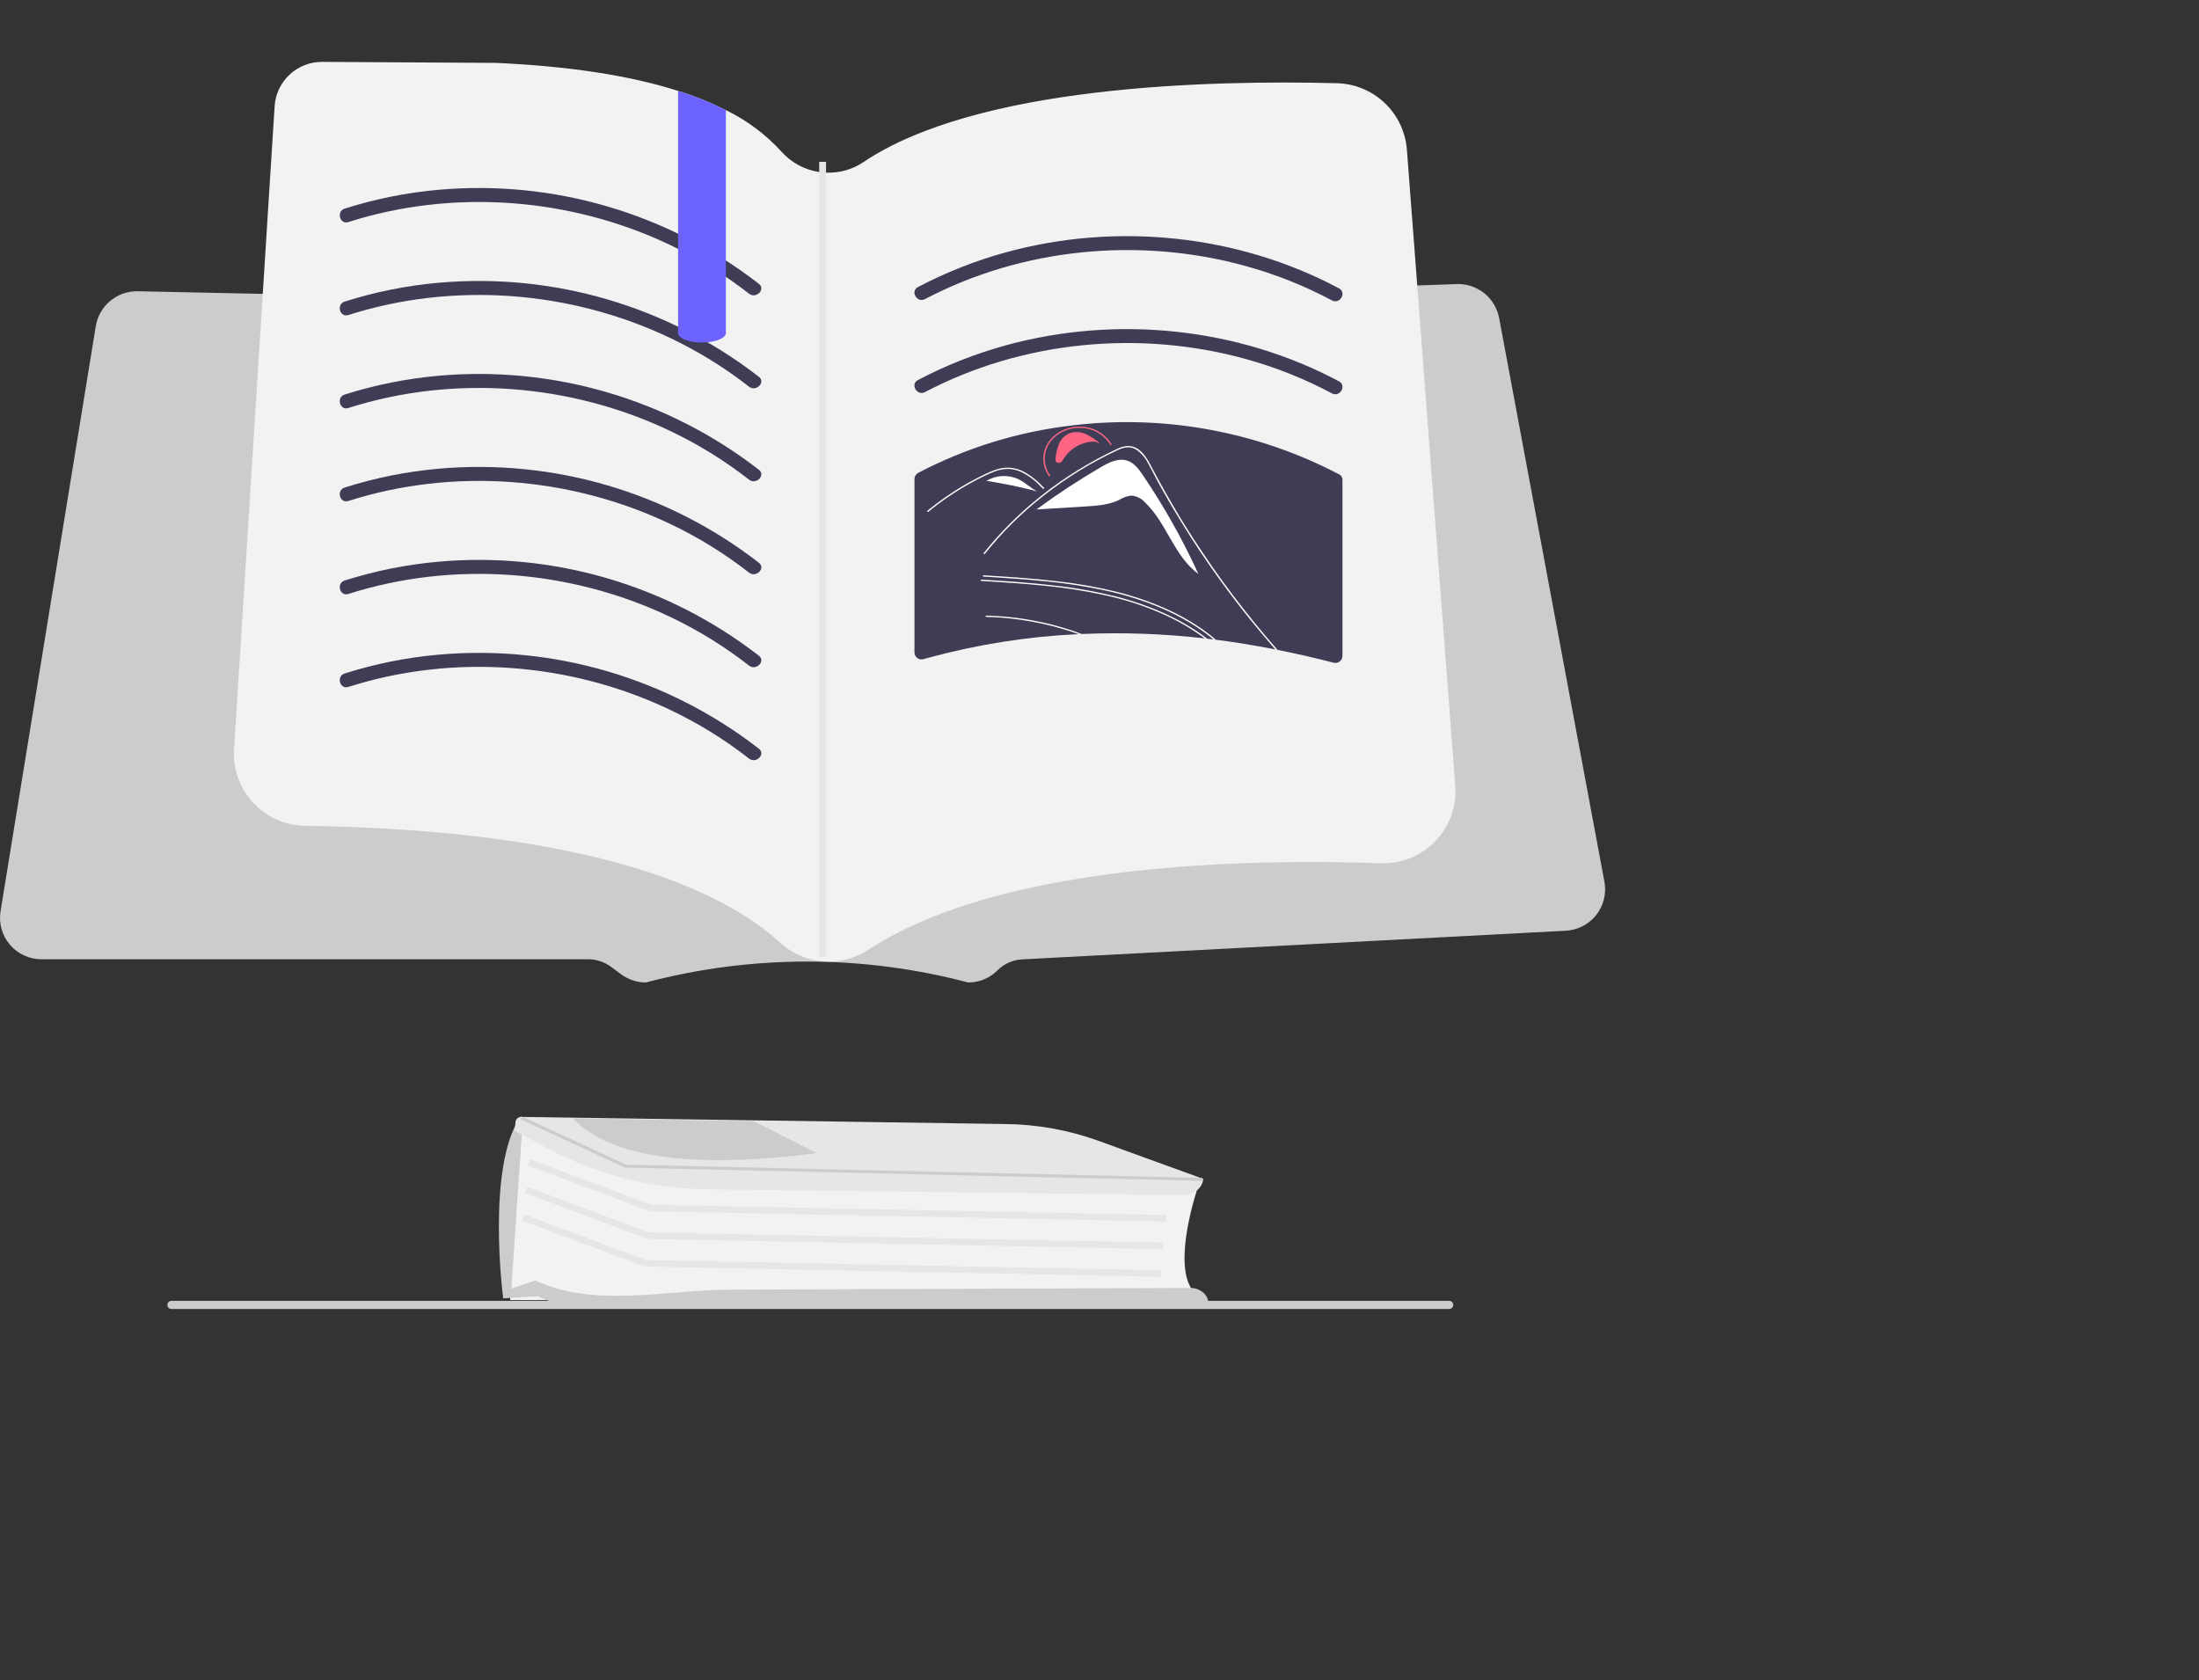 <svg width="670" height="512" viewBox="0 0 670 512" fill="none" xmlns="http://www.w3.org/2000/svg">
<rect x="0" y="0" width="670" height="512" fill="#333333" stroke="none"/>
<g id="reading 1">
<path id="Vector" d="M199.423 396.129C191.492 395.565 189.423 397.129 177.423 396.129H155.423L158.285 343.481L192.92 357.359L365.034 361.584L364.933 361.876C364.855 362.101 357.213 384.453 363.186 392.918L363.434 393.268L362.951 393.273L205.063 394.72C203.339 394.736 201.134 396.251 199.423 396.129Z" fill="#F2F2F2"/>
<path id="Vector_2" d="M208.351 396.817C193.029 395.727 177.164 401.683 163.923 394.959L153.338 395.6L153.308 395.511C153.226 395.267 148.226 355.925 158.334 340.672L158.779 340L159.127 343.613L155.795 392.621L163.18 390.156C181.117 398.599 202.45 393.023 222.98 392.945L362.694 392.429C365.621 392.419 368.059 394.419 368.137 396.888L368.144 397.129L216.79 397.117C213.967 397.117 211.154 397.017 208.351 396.817Z" fill="#CCCCCC"/>
<path id="Vector_3" d="M355.33 372.202L198.103 369.077L197.942 369.017L160.795 355.095L161.497 353.222L198.484 367.085L355.37 370.202L355.33 372.202Z" fill="#E6E6E6"/>
<path id="Vector_4" d="M354.491 380.621L197.264 377.496L197.104 377.436L159.956 363.514L160.658 361.641L197.646 375.504L354.531 378.621L354.491 380.621Z" fill="#E6E6E6"/>
<path id="Vector_5" d="M353.652 389.041L196.425 385.915L196.265 385.855L159.117 371.932L159.819 370.059L196.807 383.923L353.692 387.041L353.652 389.041Z" fill="#E6E6E6"/>
<path id="Vector_6" d="M209.437 362.128C194.859 361.143 180.646 357.133 167.703 350.352L156.806 344.572L157.09 341.715C157.17 341.295 157.401 340.92 157.741 340.661C158.08 340.403 158.503 340.278 158.929 340.313L159.891 340.325L306.519 342.483C316.116 342.602 325.625 344.327 334.652 347.588L366.6 359.187L366.583 359.356C366.314 362.048 363.6 364.128 360.403 364.091L215.969 362.399C213.784 362.373 211.607 362.283 209.437 362.128Z" fill="#E6E6E6"/>
<path id="Vector_7" d="M366.293 359.806L366.26 359.804L190.426 355.775L190.304 355.719L158.602 341.038L158.924 340.547L159.887 340.559L190.72 354.845L364.924 358.833L366.32 358.866L366.293 359.806Z" fill="#CCCCCC"/>
<path id="Vector_8" d="M229.597 341.587L227.365 341.555L176.973 340.81L174.586 340.776C186.099 353.034 211.558 356.101 248.874 351.352L229.597 341.587Z" fill="#CCCCCC"/>
<path id="f02c4e45-f306-4b42-b3ad-5ddd3016d7d2" d="M52.247 398.842H441.528C441.859 398.842 442.176 398.711 442.41 398.477C442.644 398.243 442.775 397.926 442.775 397.595C442.775 397.264 442.644 396.947 442.41 396.713C442.176 396.479 441.859 396.348 441.528 396.348H52.247C51.916 396.348 51.599 396.479 51.365 396.713C51.131 396.947 51 397.264 51 397.595C51 397.926 51.131 398.243 51.365 398.477C51.599 398.711 51.916 398.842 52.247 398.842Z" fill="#CCCCCC"/>
<path id="Vector_9" d="M382.032 190.769V191.421C380.63 189.778 379.199 188.149 377.783 186.52C377.188 185.84 376.593 185.16 375.998 184.48C373.477 181.619 370.941 178.768 368.392 175.925C365.828 173.092 363.264 170.26 360.672 167.441C360.049 166.761 359.426 166.081 358.789 165.401C358.278 164.83 357.724 164.3 357.131 163.815C356.533 163.317 355.846 162.937 355.106 162.696C354.254 162.46 353.356 162.45 352.5 162.668C351.522 162.894 350.587 163.249 349.639 163.546C348.661 163.872 347.698 164.183 346.721 164.495C344.766 165.132 342.826 165.77 340.871 166.407C340.847 166.417 340.822 166.422 340.797 166.421C340.771 166.421 340.746 166.416 340.723 166.406C340.699 166.396 340.678 166.382 340.66 166.364C340.642 166.346 340.628 166.324 340.619 166.301L340.616 166.294C340.605 166.267 340.6 166.238 340.601 166.209C340.602 166.18 340.61 166.152 340.623 166.126C340.637 166.1 340.656 166.078 340.679 166.06C340.702 166.043 340.729 166.031 340.758 166.025C341.239 165.869 341.735 165.713 342.231 165.557C344.199 164.906 346.154 164.268 348.123 163.631C349.1 163.305 350.077 162.994 351.055 162.682C351.961 162.338 352.919 162.146 353.888 162.115C355.47 162.229 356.954 162.926 358.052 164.07C358.661 164.637 359.214 165.231 359.766 165.841C360.417 166.549 361.069 167.257 361.721 167.965C364.341 170.826 366.942 173.697 369.525 176.577C372.117 179.466 374.685 182.361 377.23 185.26C377.414 185.472 377.598 185.685 377.783 185.897C379.213 187.511 380.615 189.141 382.032 190.769Z" fill="white"/>
<path id="Vector_10" d="M356.911 166.425C356.376 165.735 355.663 165.205 354.849 164.892L354.043 164.92C360.365 174.757 368.647 183.185 378.373 189.678C371.219 181.927 364.065 174.176 356.911 166.425Z" fill="white"/>
<path id="Vector_11" d="M488.841 268.655L456.754 96.845C456.205 94.013 454.71 91.451 452.514 89.58C450.318 87.709 447.551 86.64 444.668 86.547C444.408 86.541 444.149 86.541 443.889 86.547L422.031 87.331L419.678 87.418L408.769 87.81L406.416 87.891L399.399 88.144L257.901 93.224C257.688 93.236 257.469 93.236 257.256 93.23L225.548 92.567L213.814 92.325L213.44 92.319L204.779 92.134L129.314 90.566L109.306 90.145L99.44 89.943L97.076 89.891L85.826 89.661L83.468 89.609L71.959 89.372L69.601 89.32L56.956 89.055L54.972 89.015L43.694 88.778L41.913 88.744H41.653C38.659 88.756 35.766 89.826 33.484 91.766C31.203 93.705 29.681 96.389 29.187 99.342L0.167 277.627C-0.128 279.433 -0.027 281.281 0.464 283.044C0.955 284.807 1.823 286.442 3.008 287.836C4.193 289.231 5.667 290.35 7.328 291.118C8.989 291.886 10.797 292.284 12.627 292.284H179.288C181.741 292.291 184.128 293.078 186.103 294.533L189.263 296.874C191.441 298.476 194.072 299.345 196.776 299.353C228.964 290.857 262.806 290.857 294.994 299.353C296.654 299.357 298.297 299.032 299.831 298.397C301.364 297.761 302.756 296.828 303.926 295.651C305.926 293.651 308.596 292.462 311.421 292.313L477.09 283.583C478.887 283.489 480.642 283.012 482.24 282.185C483.837 281.357 485.239 280.198 486.352 278.784C487.464 277.371 488.262 275.736 488.692 273.989C489.121 272.242 489.172 270.423 488.841 268.655Z" fill="#CCCCCC"/>
<path id="Vector_12" d="M443.441 241.863C443.228 247.685 440.712 253.185 436.446 257.152C432.18 261.12 426.513 263.232 420.691 263.023C411.071 262.683 399.591 262.513 387.131 262.773C346.441 263.643 295.321 269.243 264.571 289.383C260.706 291.92 256.139 293.172 251.521 292.963C251.181 292.943 250.851 292.923 250.511 292.893C245.723 292.455 241.211 290.456 237.671 287.203C220.731 271.703 181.881 252.933 92.951 251.613C92.581 251.613 92.221 251.593 91.861 251.573C88.98 251.392 86.164 250.644 83.573 249.374C80.981 248.104 78.665 246.335 76.758 244.17C74.85 242.004 73.388 239.483 72.455 236.752C71.522 234.021 71.137 231.133 71.321 228.253L80.061 89.543L81.371 68.753L83.671 32.383C83.903 28.72 85.52 25.283 88.195 22.77C90.87 20.257 94.401 18.856 98.071 18.853H98.161L151.141 19.163C173.461 20.173 191.947 23.016 206.601 27.693C211.606 29.245 216.476 31.205 221.161 33.553C227.56 36.655 233.309 40.948 238.101 46.203C241.086 49.559 245.157 51.758 249.601 52.413C250.29 52.516 250.984 52.579 251.681 52.603C255.779 52.772 259.823 51.615 263.211 49.303C297.821 26.113 368.351 24.353 407.301 25.353C412.748 25.48 417.953 27.63 421.901 31.385C425.85 35.139 428.26 40.229 428.661 45.663L430.241 66.353L431.811 86.983L440.871 206.213L443.391 239.383C443.452 240.208 443.469 241.036 443.441 241.863Z" fill="#F2F2F2"/>
<path id="Vector_13" d="M106.131 67.663C138.058 57.476 173.677 60.173 203.924 74.523C212.554 78.597 220.704 83.617 228.225 89.491C230.353 91.161 233.38 88.174 231.23 86.487C203.449 64.939 168.543 54.703 133.525 57.835C123.837 58.702 114.273 60.623 105.002 63.565C102.406 64.393 103.516 68.497 106.131 67.663Z" fill="#3F3D56"/>
<path id="Vector_14" d="M281.815 91.139C311.499 75.537 347.045 72.135 379.319 80.992C388.52 83.51 397.412 87.046 405.831 91.533C408.243 92.82 410.392 89.153 407.976 87.864C377.216 71.45 340.292 67.672 306.701 76.821C297.331 79.378 288.267 82.949 279.67 87.47C277.249 88.743 279.394 92.412 281.815 91.139Z" fill="#3F3D56"/>
<path id="Vector_15" d="M281.815 119.468C311.499 103.866 347.045 100.463 379.319 109.32C388.52 111.839 397.412 115.374 405.831 119.861C408.243 121.148 410.392 117.481 407.976 116.192C377.216 99.778 340.292 96 306.701 105.15C297.331 107.707 288.267 111.277 279.67 115.799C277.249 117.071 279.394 120.74 281.815 119.468Z" fill="#3F3D56"/>
<path id="Vector_16" d="M409.015 146.276C409.038 145.912 408.95 145.549 408.763 145.234C408.576 144.92 408.299 144.67 407.968 144.515C383.327 131.612 355.387 126.379 327.746 129.489C327.573 129.502 327.413 129.53 327.226 129.544H327.219C327.049 129.559 326.88 129.585 326.713 129.62C310.273 131.512 294.324 136.428 279.671 144.12C279.352 144.31 279.087 144.58 278.904 144.904C278.72 145.227 278.624 145.592 278.624 145.964V198.81C278.629 199.135 278.709 199.455 278.856 199.745C279.003 200.035 279.214 200.288 279.473 200.484C279.732 200.681 280.033 200.816 280.352 200.879C280.671 200.942 281 200.932 281.315 200.849C281.966 200.662 282.618 200.481 283.284 200.308C298.097 196.298 313.304 193.919 328.634 193.214C328.96 193.2 329.286 193.186 329.625 193.172C342.111 192.636 354.62 193.086 367.036 194.518C367.296 194.532 367.555 194.56 367.812 194.601C368.45 194.67 369.102 194.746 369.74 194.83C369.996 194.857 370.239 194.885 370.475 194.927C372.957 195.239 375.419 195.592 377.888 195.974C381.452 196.542 385.016 197.176 388.58 197.874C388.802 197.915 389.031 197.971 389.26 198.013C394.98 199.15 400.673 200.467 406.339 201.923C406.654 202.005 406.984 202.014 407.303 201.949C407.623 201.884 407.923 201.748 408.182 201.55C408.441 201.353 408.652 201.099 408.799 200.808C408.946 200.517 409.024 200.197 409.029 199.871V146.359C409.031 146.331 409.027 146.302 409.015 146.276Z" fill="#3F3D56"/>
<path id="Vector_17" d="M331.078 132.37C329.521 131.608 327.736 131.451 326.071 131.93C325.335 132.206 324.661 132.625 324.089 133.164C323.516 133.702 323.056 134.349 322.736 135.067C322.159 136.442 321.789 137.896 321.638 139.381C321.55 139.965 321.545 140.701 322.132 140.974C322.345 141.051 322.575 141.069 322.797 141.025C323.019 140.981 323.225 140.877 323.393 140.724C323.696 140.425 323.946 140.077 324.131 139.694C325.15 138.108 326.553 136.805 328.209 135.905C329.864 135.005 331.72 134.536 333.605 134.543L335.174 135.168C333.94 134.057 332.562 133.116 331.078 132.37Z" fill="#FF6582"/>
<path id="Vector_18" d="M348.056 144.55C346.839 142.758 345.396 140.844 343.137 140.259C340.521 139.582 337.833 140.928 335.553 142.256C328.774 146.204 322.209 150.51 315.887 155.154L315.894 155.224L330.569 154.323C334.103 154.106 337.759 153.859 340.883 152.371C342.004 151.668 343.258 151.201 344.566 150.999C345.378 151.043 346.173 151.248 346.905 151.6C347.637 151.953 348.293 152.448 348.833 153.055C355.596 159.466 357.554 169.269 365.141 174.901C360.313 164.32 354.597 154.167 348.056 144.55Z" fill="white"/>
<path id="Vector_19" d="M329.628 193.171C329.288 193.186 328.962 193.2 328.636 193.214C326.271 192.364 323.849 191.613 321.399 190.962C319.812 190.537 318.198 190.155 316.583 189.829C314.755 189.432 312.914 189.121 311.073 188.851C307.567 188.342 304.034 188.044 300.492 187.959C300.466 187.962 300.438 187.959 300.413 187.951C300.387 187.943 300.363 187.929 300.343 187.911C300.323 187.893 300.307 187.871 300.296 187.846C300.285 187.822 300.279 187.795 300.279 187.768C300.279 187.741 300.285 187.714 300.296 187.69C300.307 187.665 300.323 187.643 300.343 187.625C300.363 187.607 300.387 187.593 300.413 187.585C300.438 187.577 300.466 187.574 300.492 187.577C300.945 187.577 301.399 187.591 301.838 187.619C305.387 187.75 308.925 188.096 312.433 188.653C314.26 188.951 316.087 189.305 317.9 189.701C319.543 190.07 321.186 190.481 322.801 190.934C325.109 191.585 327.385 192.331 329.628 193.171Z" fill="white"/>
<path id="Vector_20" d="M370.477 194.928C370.237 194.885 369.996 194.857 369.741 194.829C368.763 194.021 367.772 193.257 366.738 192.506C365.449 191.571 364.118 190.693 362.758 189.871C359.746 188.043 356.603 186.443 353.353 185.084C348.215 182.944 342.896 181.266 337.461 180.07C331.26 178.711 324.984 177.728 318.665 177.124C312.348 176.472 306.002 176.076 299.657 175.679C299.388 175.665 299.373 175.268 299.657 175.282C300.45 175.339 301.243 175.381 302.05 175.438C308.467 175.835 314.883 176.288 321.257 177.01C327.577 177.688 333.846 178.776 340.024 180.268C345.299 181.568 350.447 183.336 355.407 185.551C358.259 186.833 361.023 188.305 363.678 189.956C365.364 191.019 366.993 192.152 368.551 193.356C369.203 193.866 369.854 194.376 370.477 194.928Z" fill="white"/>
<path id="Vector_21" d="M367.814 194.602C367.556 194.561 367.296 194.532 367.035 194.517C366.738 194.276 366.426 194.05 366.115 193.823C363.934 192.262 361.659 190.838 359.302 189.56C357.161 188.396 354.963 187.342 352.715 186.401C347.58 184.255 342.261 182.577 336.823 181.387C330.623 180.029 324.346 179.045 318.027 178.441C311.71 177.789 305.365 177.393 299.019 176.996C298.75 176.968 298.75 176.585 299.019 176.6C299.827 176.656 300.62 176.699 301.413 176.755C307.829 177.152 314.246 177.605 320.619 178.328C326.939 179.005 333.209 180.093 339.387 181.585C344.662 182.883 349.81 184.651 354.769 186.869C356.639 187.718 358.466 188.639 360.251 189.645C362.897 191.098 365.426 192.755 367.814 194.602Z" fill="white"/>
<path id="Vector_22" d="M389.259 198.016C389.032 197.973 388.805 197.917 388.579 197.874C388.324 197.605 388.083 197.322 387.842 197.038C386.624 195.636 385.42 194.22 384.23 192.789C379.542 187.208 375.095 181.458 370.902 175.594C367.304 170.58 363.891 165.467 360.662 160.254C359.118 157.79 357.63 155.297 356.172 152.775C355.038 150.821 353.934 148.862 352.857 146.897C352.545 146.331 352.248 145.764 351.951 145.198C351.256 143.866 350.562 142.521 349.826 141.203C349.025 139.59 347.85 138.191 346.398 137.124C345.673 136.638 344.833 136.35 343.962 136.288C342.734 136.293 341.526 136.605 340.449 137.195C332.525 140.885 325.049 145.471 318.169 150.863C311.449 156.09 305.373 162.095 300.067 168.753C299.898 168.951 299.529 168.767 299.685 168.554C300.322 167.761 300.974 166.968 301.625 166.189C306.724 160.157 312.467 154.7 318.75 149.914C318.764 149.9 318.792 149.886 318.806 149.872C319.359 149.433 319.911 149.008 320.478 148.597C323.986 146.014 327.636 143.631 331.413 141.458C333.339 140.339 335.308 139.277 337.319 138.271C337.815 138.017 338.325 137.762 338.834 137.521C339.344 137.266 339.854 137.025 340.364 136.784C341.374 136.269 342.477 135.966 343.608 135.892C347.545 135.835 349.571 139.801 350.973 142.478C351.412 143.314 351.866 144.15 352.305 144.985C354.004 148.144 355.775 151.288 357.616 154.39C358.735 156.317 359.896 158.229 361.072 160.127C362.758 162.832 364.486 165.509 366.285 168.172C366.285 168.174 366.285 168.176 366.285 168.177C366.286 168.179 366.287 168.181 366.288 168.182C366.29 168.183 366.291 168.184 366.293 168.185C366.295 168.186 366.296 168.186 366.298 168.186C368.38 171.331 370.548 174.418 372.786 177.492C376.624 182.747 380.647 187.884 384.854 192.903C386.299 194.63 387.767 196.335 389.259 198.016Z" fill="white"/>
<path id="Vector_23" d="M338.726 135.46L338.334 135.631C337.436 134.116 336.178 132.846 334.672 131.934C333.165 131.021 331.456 130.496 329.697 130.403C323.899 129.991 318.805 133.856 318.342 139.017C318.154 141.142 318.769 143.261 320.066 144.955L319.702 145.17C318.351 143.406 317.711 141.199 317.906 138.986C318.388 133.611 323.693 129.587 329.732 130.016C331.564 130.112 333.343 130.66 334.912 131.609C336.481 132.559 337.791 133.882 338.726 135.46Z" fill="#FF6582"/>
<path id="Vector_24" d="M310.072 145.903C308.55 145.241 306.892 144.951 305.236 145.056C303.58 145.162 301.972 145.66 300.547 146.509C305.751 147.308 310.911 148.38 316.003 149.72C313.894 148.62 312.245 146.897 310.072 145.903Z" fill="white"/>
<path id="Vector_25" d="M300.517 146.505L299.944 146.919C300.138 146.774 300.34 146.638 300.547 146.509L300.517 146.505Z" fill="white"/>
<path id="Vector_26" d="M317.777 148.909C317.548 148.683 317.321 148.456 317.091 148.229C315.328 146.311 313.205 144.757 310.843 143.657C309.64 143.15 308.35 142.884 307.045 142.873C305.696 142.905 304.363 143.164 303.101 143.639C302.507 143.85 301.927 144.09 301.355 144.345C300.702 144.637 300.06 144.95 299.421 145.264C298.222 145.855 297.038 146.472 295.87 147.114C293.546 148.393 291.295 149.769 289.117 151.242C287.987 152.006 286.881 152.796 285.799 153.61C284.792 154.366 283.805 155.143 282.839 155.94C282.632 156.11 282.324 155.835 282.53 155.666C282.785 155.454 283.043 155.245 283.3 155.037C284.028 154.452 284.767 153.878 285.518 153.315C286.887 152.286 288.292 151.297 289.732 150.348C291.972 148.872 294.288 147.495 296.682 146.219C297.878 145.582 299.091 144.971 300.32 144.387C300.691 144.211 301.067 144.039 301.446 143.876C302.314 143.487 303.209 143.163 304.124 142.906C305.437 142.529 306.81 142.409 308.168 142.552C309.468 142.718 310.731 143.107 311.899 143.701C314.215 144.999 316.304 146.665 318.085 148.633C318.271 148.82 317.964 149.096 317.777 148.909Z" fill="white"/>
<path id="Vector_27" d="M106.131 95.991C138.058 85.805 173.677 88.501 203.924 102.852C212.554 106.925 220.704 111.945 228.225 117.819C230.353 119.489 233.38 116.502 231.23 114.815C203.449 93.267 168.543 83.031 133.525 86.163C123.837 87.03 114.273 88.951 105.002 91.893C102.406 92.721 103.516 96.825 106.131 95.991Z" fill="#3F3D56"/>
<path id="Vector_28" d="M106.131 124.319C138.058 114.133 173.677 116.83 203.924 131.18C212.554 135.253 220.704 140.273 228.225 146.148C230.353 147.817 233.38 144.831 231.23 143.143C203.449 121.595 168.543 111.359 133.525 114.491C123.837 115.358 114.273 117.28 105.002 120.222C102.406 121.05 103.516 125.154 106.131 124.319Z" fill="#3F3D56"/>
<path id="Vector_29" d="M106.131 152.647C138.058 142.461 173.677 145.158 203.924 159.508C212.554 163.581 220.704 168.601 228.225 174.476C230.353 176.146 233.38 173.159 231.23 171.471C203.449 149.923 168.543 139.687 133.525 142.819C123.837 143.686 114.273 145.608 105.002 148.55C102.406 149.378 103.516 153.482 106.131 152.647Z" fill="#3F3D56"/>
<path id="Vector_30" d="M106.131 180.976C138.058 170.789 173.677 173.486 203.924 187.836C212.554 191.91 220.704 196.93 228.225 202.804C230.353 204.474 233.38 201.487 231.23 199.799C203.449 178.252 168.543 168.016 133.525 171.148C123.837 172.015 114.273 173.936 105.002 176.878C102.406 177.706 103.516 181.81 106.131 180.976Z" fill="#3F3D56"/>
<path id="Vector_31" d="M106.131 209.304C138.058 199.117 173.677 201.814 203.924 216.165C212.554 220.238 220.704 225.258 228.225 231.132C230.353 232.802 233.38 229.815 231.23 228.128C203.449 206.58 168.543 196.344 133.525 199.476C123.837 200.343 114.273 202.264 105.002 205.206C102.406 206.034 103.516 210.138 106.131 209.304Z" fill="#3F3D56"/>
<path id="Vector_32" d="M221.161 33.553V101.483C221.161 102.833 218.801 103.963 215.621 104.273C215.594 104.271 215.567 104.275 215.541 104.283C215.011 104.323 214.451 104.353 213.881 104.353C212.128 104.385 210.383 104.1 208.731 103.513C208.581 103.453 208.431 103.383 208.281 103.323C208.141 103.243 207.991 103.173 207.851 103.093C207.061 102.623 206.601 102.073 206.601 101.483V27.693C211.606 29.245 216.476 31.205 221.161 33.553Z" fill="#6C63FF"/>
<path id="Vector_33" d="M251.679 49.308H249.599V291.543H251.679V49.308Z" fill="#E6E6E6"/>
</g>
</svg>
